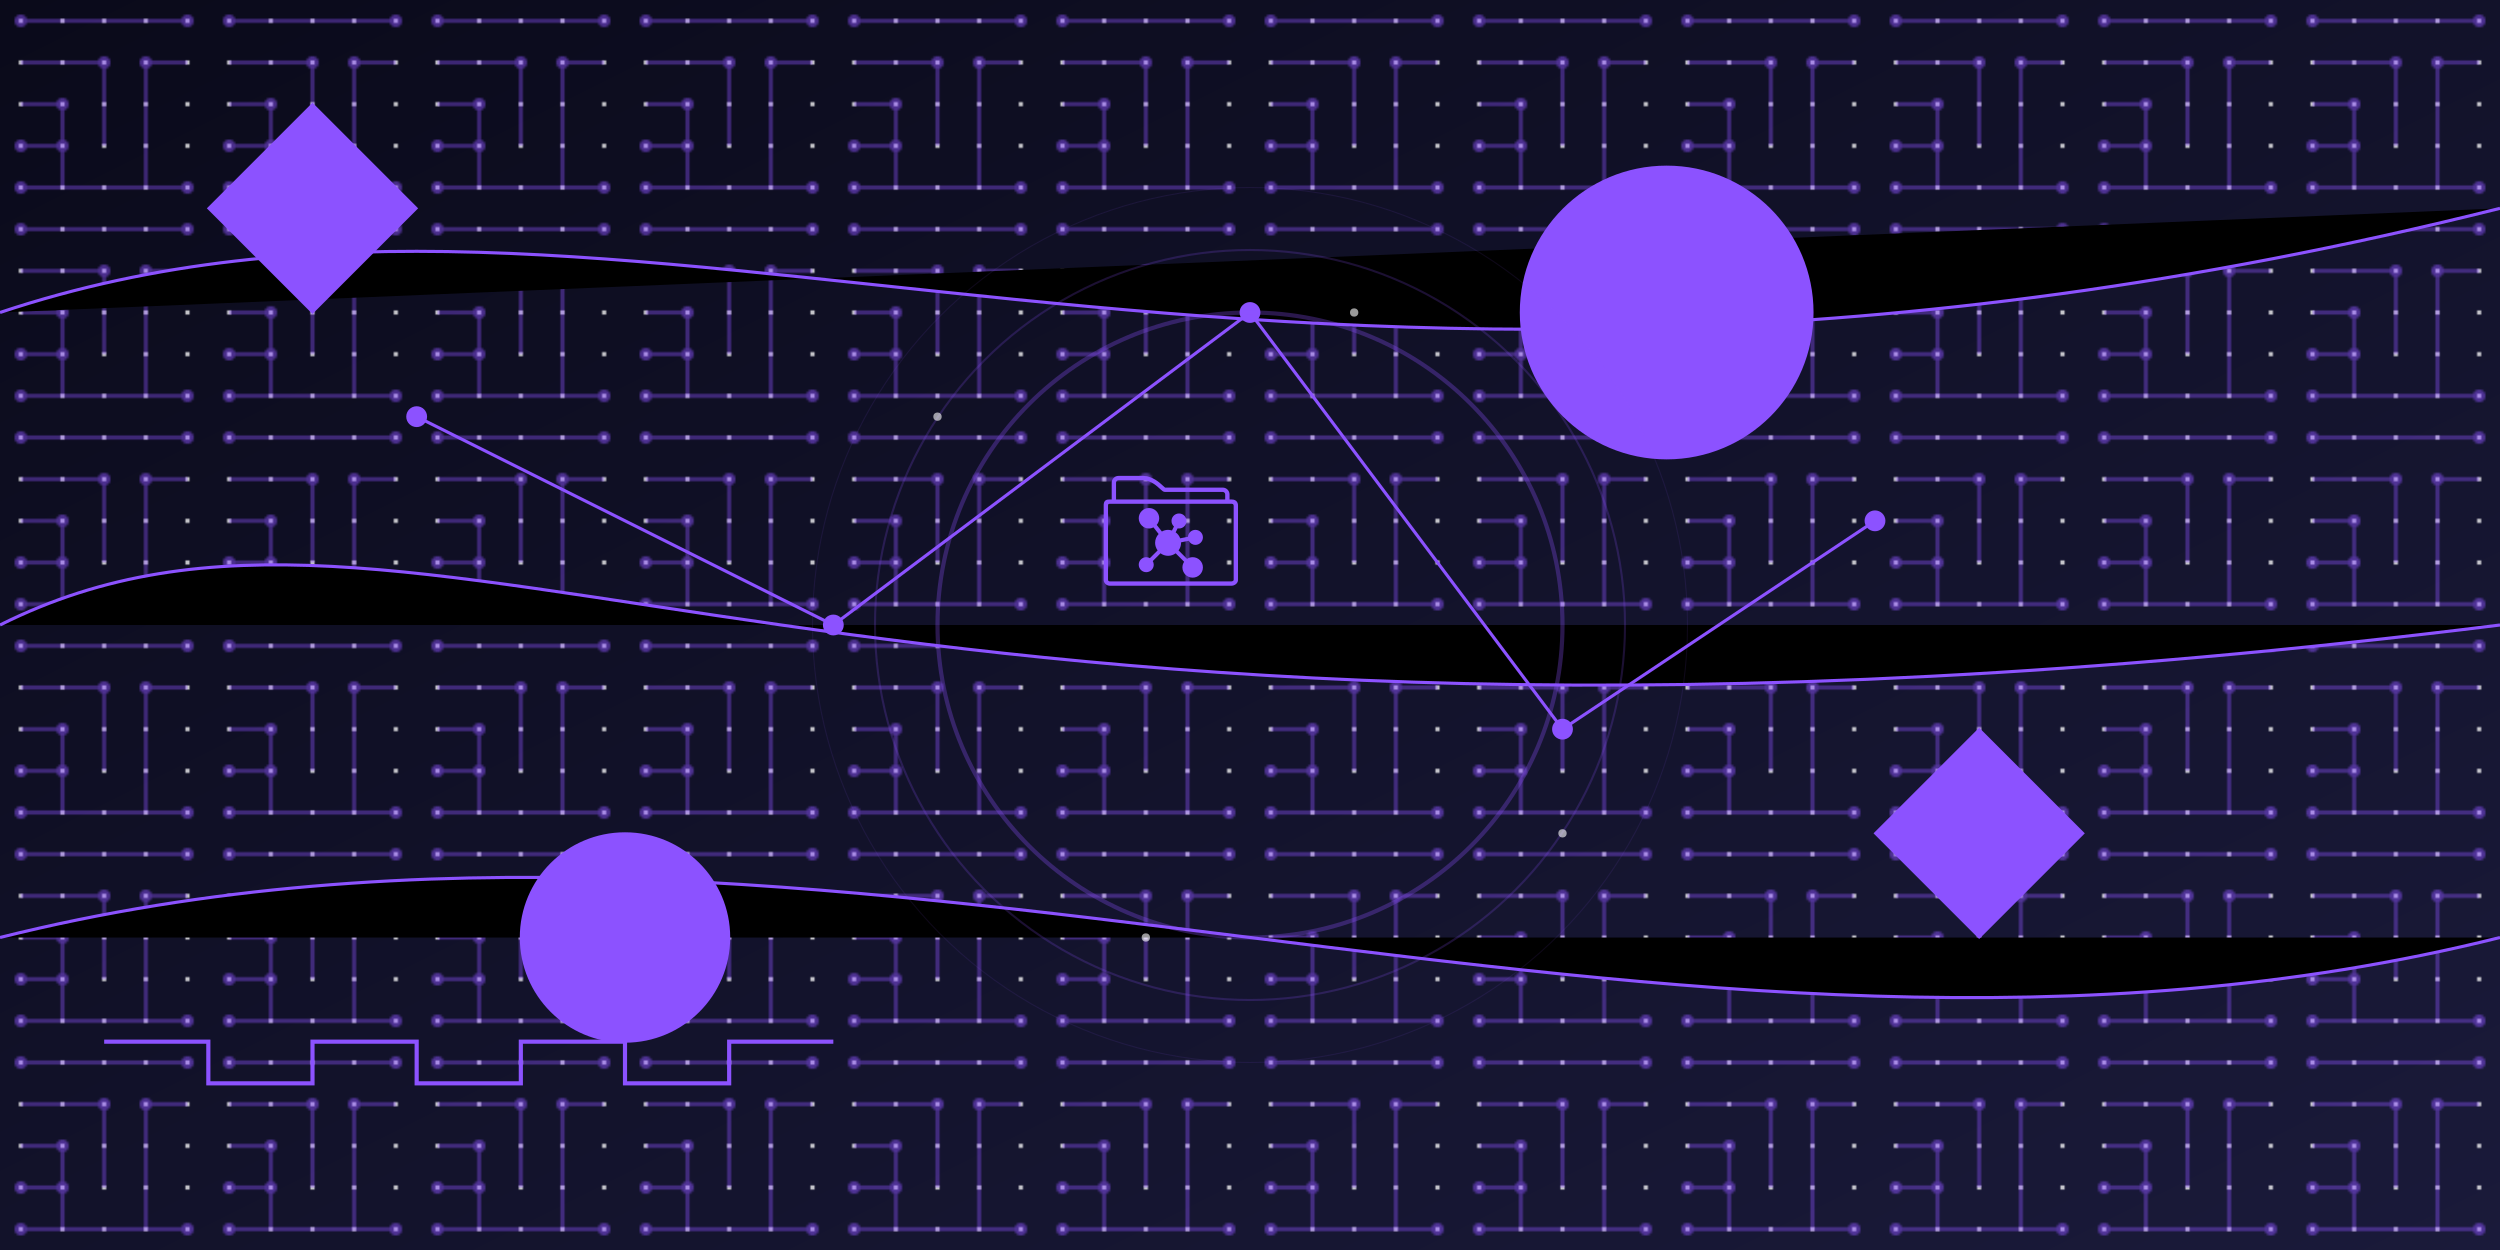 <?xml version="1.0" encoding="UTF-8" standalone="no"?>
<svg xmlns="http://www.w3.org/2000/svg" xmlns:xlink="http://www.w3.org/1999/xlink" width="1200" height="600" viewBox="0 0 1200 600">
  <defs>
    <!-- 그라데이션 정의 -->
    <linearGradient id="bg-gradient" x1="0%" y1="0%" x2="100%" y2="100%">
      <stop offset="0%" stop-color="#0a0a1a" />
      <stop offset="100%" stop-color="#1a1a3a" />
    </linearGradient>
    
    <!-- 회로 패턴 정의 -->
    <pattern id="circuit-pattern" width="100" height="100" patternUnits="userSpaceOnUse">
      <path d="M10,10 L90,10 M10,30 L50,30 L50,70 M90,30 L70,30 L70,90 M10,50 L30,50 L30,90 M10,70 L30,70 M10,90 L90,90" 
            stroke="#8c52ff20" stroke-width="1.5" fill="none" />
      <circle cx="10" cy="10" r="3" fill="#8c52ff40" />
      <circle cx="90" cy="10" r="3" fill="#8c52ff40" />
      <circle cx="50" cy="30" r="3" fill="#8c52ff40" />
      <circle cx="70" cy="30" r="3" fill="#8c52ff40" />
      <circle cx="30" cy="50" r="3" fill="#8c52ff40" />
      <circle cx="10" cy="70" r="3" fill="#8c52ff40" />
      <circle cx="30" cy="70" r="3" fill="#8c52ff40" />
      <circle cx="10" cy="90" r="3" fill="#8c52ff40" />
      <circle cx="90" cy="90" r="3" fill="#8c52ff40" />
    </pattern>
    
    <!-- 도트 패턴 정의 -->
    <pattern id="dot-pattern" width="20" height="20" patternUnits="userSpaceOnUse">
      <circle cx="10" cy="10" r="1" fill="#ffffff10" />
    </pattern>

    <!-- 애니메이션을 위한 필터 -->
    <filter id="glow" x="-50%" y="-50%" width="200%" height="200%">
      <feGaussianBlur stdDeviation="5" result="blur" />
      <feComposite in="SourceGraphic" in2="blur" operator="over" />
    </filter>

    <!-- 로고용 클리핑 패스 -->
    <clipPath id="logoClip1">
      <rect x="500" y="200" width="200" height="200" rx="10" />
    </clipPath>
    
    <!-- MCP 로고 클리핑 패스 정의 -->
    <clipPath id="8899cb8c21">
      <path d="M 2.375 1.711 L 34.629 1.711 L 34.629 28.078 L 2.375 28.078 Z M 2.375 1.711 " clip-rule="nonzero"/>
    </clipPath>
    <clipPath id="60aa09016c">
      <path d="M 10.797 9.418 L 26.34 9.418 L 26.34 26.441 L 10.797 26.441 Z M 10.797 9.418 " clip-rule="nonzero"/>
    </clipPath>
  </defs>

  <!-- 배경 -->
  <rect width="100%" height="100%" fill="url(#bg-gradient)" />
  <rect width="100%" height="100%" fill="url(#dot-pattern)" />
  
  <!-- 회로 패턴 배경 적용 -->
  <rect width="100%" height="100%" fill="url(#circuit-pattern)" opacity="0.5" />
  
  <!-- 데이터 흐름을 나타내는 선들 -->
  <g stroke="#8c52ff30" stroke-width="1.5">
    <path d="M0,150 C300,50 600,250 1200,100" />
    <path d="M0,300 C200,200 400,400 1200,300" />
    <path d="M0,450 C400,350 800,550 1200,450" />
  </g>
  
  <!-- 추상적 기하학 모양 -->
  <g fill="#8c52ff15" stroke="#8c52ff40" stroke-width="1">
    <polygon points="100,100 150,50 200,100 150,150" />
    <polygon points="900,400 950,350 1000,400 950,450" />
    <circle cx="300" cy="450" r="50" />
    <circle cx="800" cy="150" r="70" />
  </g>
  
  <!-- 네트워크 노드와 연결선 -->
  <g>
    <circle cx="200" cy="200" r="5" fill="#8c52ff" />
    <circle cx="400" cy="300" r="5" fill="#8c52ff" />
    <circle cx="600" cy="150" r="5" fill="#8c52ff" />
    <circle cx="750" cy="350" r="5" fill="#8c52ff" />
    <circle cx="900" cy="250" r="5" fill="#8c52ff" />
    <line x1="200" y1="200" x2="400" y2="300" stroke="#8c52ff40" stroke-width="1.5" />
    <line x1="400" y1="300" x2="600" y2="150" stroke="#8c52ff40" stroke-width="1.5" />
    <line x1="600" y1="150" x2="750" y2="350" stroke="#8c52ff40" stroke-width="1.5" />
    <line x1="750" y1="350" x2="900" y2="250" stroke="#8c52ff40" stroke-width="1.5" />
  </g>
  
  <!-- 디지털 파형 -->
  <path d="M50,500 L100,500 L100,520 L150,520 L150,500 L200,500 L200,520 L250,520 L250,500 L300,500 L300,520 L350,520 L350,500 L400,500"
        stroke="#8c52ff60" stroke-width="2" fill="none" />
  
  <!-- 중앙에 MCP 로고 배치 -->
  <g transform="translate(550, 250)">
    <!-- logo-text.svg 내용 통합 -->
    <g transform="translate(-25, -25) scale(2)">
      <g>
        <path fill="#8c52ff" d="M 33.582 9.008 C 33.543 12.406 33.594 24.16 33.582 26.715 C 33.582 26.812 33.312 27.035 33.059 27.035 L 3.848 27.035 C 3.652 27.035 3.426 26.863 3.426 26.715 C 3.41 23.621 3.43 11.805 3.426 9.016 C 3.426 8.66 3.418 8.418 3.762 8.418 C 3.996 8.414 32.863 8.398 33.168 8.418 C 33.504 8.438 33.609 8.664 33.582 9.008 Z M 5.352 3.355 C 5.352 3.023 5.621 2.75 5.953 2.75 L 11.953 2.75 C 13.793 2.883 15.125 4.113 15.922 4.852 C 16.418 5.309 16.691 5.559 17.051 5.559 C 17.215 5.559 30.945 5.559 30.945 5.559 C 31.277 5.559 31.547 5.832 31.547 6.164 L 31.547 7.379 C 29.719 7.379 8.449 7.379 5.352 7.375 Z M 34.625 9.035 C 34.672 8.395 34.453 8.012 34.262 7.805 C 34.078 7.609 33.742 7.375 33.137 7.375 C 33.094 7.375 32.91 7.375 32.59 7.375 L 32.59 6.164 C 32.59 5.258 31.852 4.52 30.945 4.52 C 30.945 4.52 17.508 4.516 17.125 4.52 C 17.02 4.445 16.805 4.25 16.629 4.086 C 15.734 3.258 14.234 1.871 11.988 1.711 L 5.953 1.711 C 5.047 1.711 4.309 2.449 4.309 3.355 L 4.309 7.375 C 3.992 7.375 3.797 7.375 3.754 7.375 C 3.254 7.375 2.277 7.395 2.383 9.016 C 2.379 11.945 2.371 23.625 2.383 26.719 C 2.387 27.441 3.074 28.078 3.848 28.078 L 33.059 28.078 C 33.797 28.078 34.621 27.496 34.625 26.719 C 34.637 24.16 34.586 12.41 34.625 9.035 " fill-opacity="1" fill-rule="nonzero"/>
        
        <path fill="#8c52ff" d="M 23.742 21.223 C 23.242 21.223 22.777 21.371 22.387 21.629 L 20.355 19.598 C 20.73 19.086 20.957 18.461 20.957 17.781 C 20.957 17.738 20.945 17.703 20.941 17.664 L 22.801 17.289 C 23.102 17.867 23.699 18.27 24.395 18.27 C 25.391 18.27 26.199 17.461 26.199 16.469 C 26.199 15.473 25.391 14.664 24.395 14.664 C 23.453 14.664 22.684 15.398 22.609 16.324 L 20.75 16.699 C 20.531 16.117 20.152 15.617 19.656 15.258 L 20.133 14.305 C 20.238 14.324 20.352 14.34 20.465 14.34 C 21.457 14.34 22.266 13.531 22.266 12.535 C 22.266 11.543 21.457 10.734 20.465 10.734 C 19.469 10.734 18.66 11.543 18.66 12.535 C 18.66 13.062 18.891 13.531 19.254 13.863 L 18.773 14.824 C 18.477 14.73 18.168 14.664 17.84 14.664 C 17.301 14.664 16.797 14.816 16.352 15.062 L 15.113 13.473 C 15.48 13.039 15.711 12.488 15.711 11.879 C 15.711 10.523 14.609 9.422 13.254 9.422 C 11.898 9.422 10.797 10.523 10.797 11.879 C 10.797 13.234 11.898 14.34 13.254 14.34 C 13.645 14.34 14.008 14.238 14.336 14.074 L 15.57 15.664 C 15.051 16.219 14.727 16.961 14.727 17.781 C 14.727 18.461 14.953 19.086 15.328 19.598 L 13.469 21.457 C 13.211 21.312 12.914 21.223 12.598 21.223 C 11.605 21.223 10.797 22.031 10.797 23.023 C 10.797 24.02 11.605 24.824 12.598 24.824 C 13.594 24.824 14.398 24.02 14.398 23.023 C 14.398 22.707 14.309 22.41 14.164 22.152 L 16.023 20.293 C 16.535 20.668 17.16 20.895 17.84 20.895 C 18.523 20.895 19.148 20.668 19.66 20.293 L 21.691 22.324 C 21.434 22.715 21.281 23.18 21.281 23.68 C 21.281 25.035 22.387 26.137 23.742 26.137 C 25.098 26.137 26.199 25.035 26.199 23.68 C 26.199 22.324 25.098 21.223 23.742 21.223 Z M 23.742 21.223 " fill-opacity="1" fill-rule="nonzero"/>
      </g>
    </g>
  </g>
  
  <!-- 글로우 효과가 있는 원형 -->
  <circle cx="600" cy="300" r="150" fill="none" stroke="#8c52ff" stroke-width="2" opacity="0.3" />
  <circle cx="600" cy="300" r="180" fill="none" stroke="#8c52ff" stroke-width="1" opacity="0.2" />
  <circle cx="600" cy="300" r="210" fill="none" stroke="#8c52ff" stroke-width="0.5" opacity="0.1" />
  
  <!-- 움직이는 입자 효과 -->
  <g>
    <circle cx="450" cy="200" r="2" fill="#ffffff" opacity="0.6">
      <animate attributeName="cx" from="450" to="750" dur="10s" repeatCount="indefinite" />
      <animate attributeName="cy" from="200" to="400" dur="10s" repeatCount="indefinite" />
    </circle>
    <circle cx="750" cy="400" r="2" fill="#ffffff" opacity="0.6">
      <animate attributeName="cx" from="750" to="450" dur="10s" repeatCount="indefinite" />
      <animate attributeName="cy" from="400" to="200" dur="10s" repeatCount="indefinite" />
    </circle>
    <circle cx="550" cy="450" r="2" fill="#ffffff" opacity="0.6">
      <animate attributeName="cx" from="550" to="650" dur="8s" repeatCount="indefinite" />
      <animate attributeName="cy" from="450" to="150" dur="8s" repeatCount="indefinite" />
    </circle>
    <circle cx="650" cy="150" r="2" fill="#ffffff" opacity="0.6">
      <animate attributeName="cx" from="650" to="550" dur="8s" repeatCount="indefinite" />
      <animate attributeName="cy" from="150" to="450" dur="8s" repeatCount="indefinite" />
    </circle>
  </g>
</svg> 